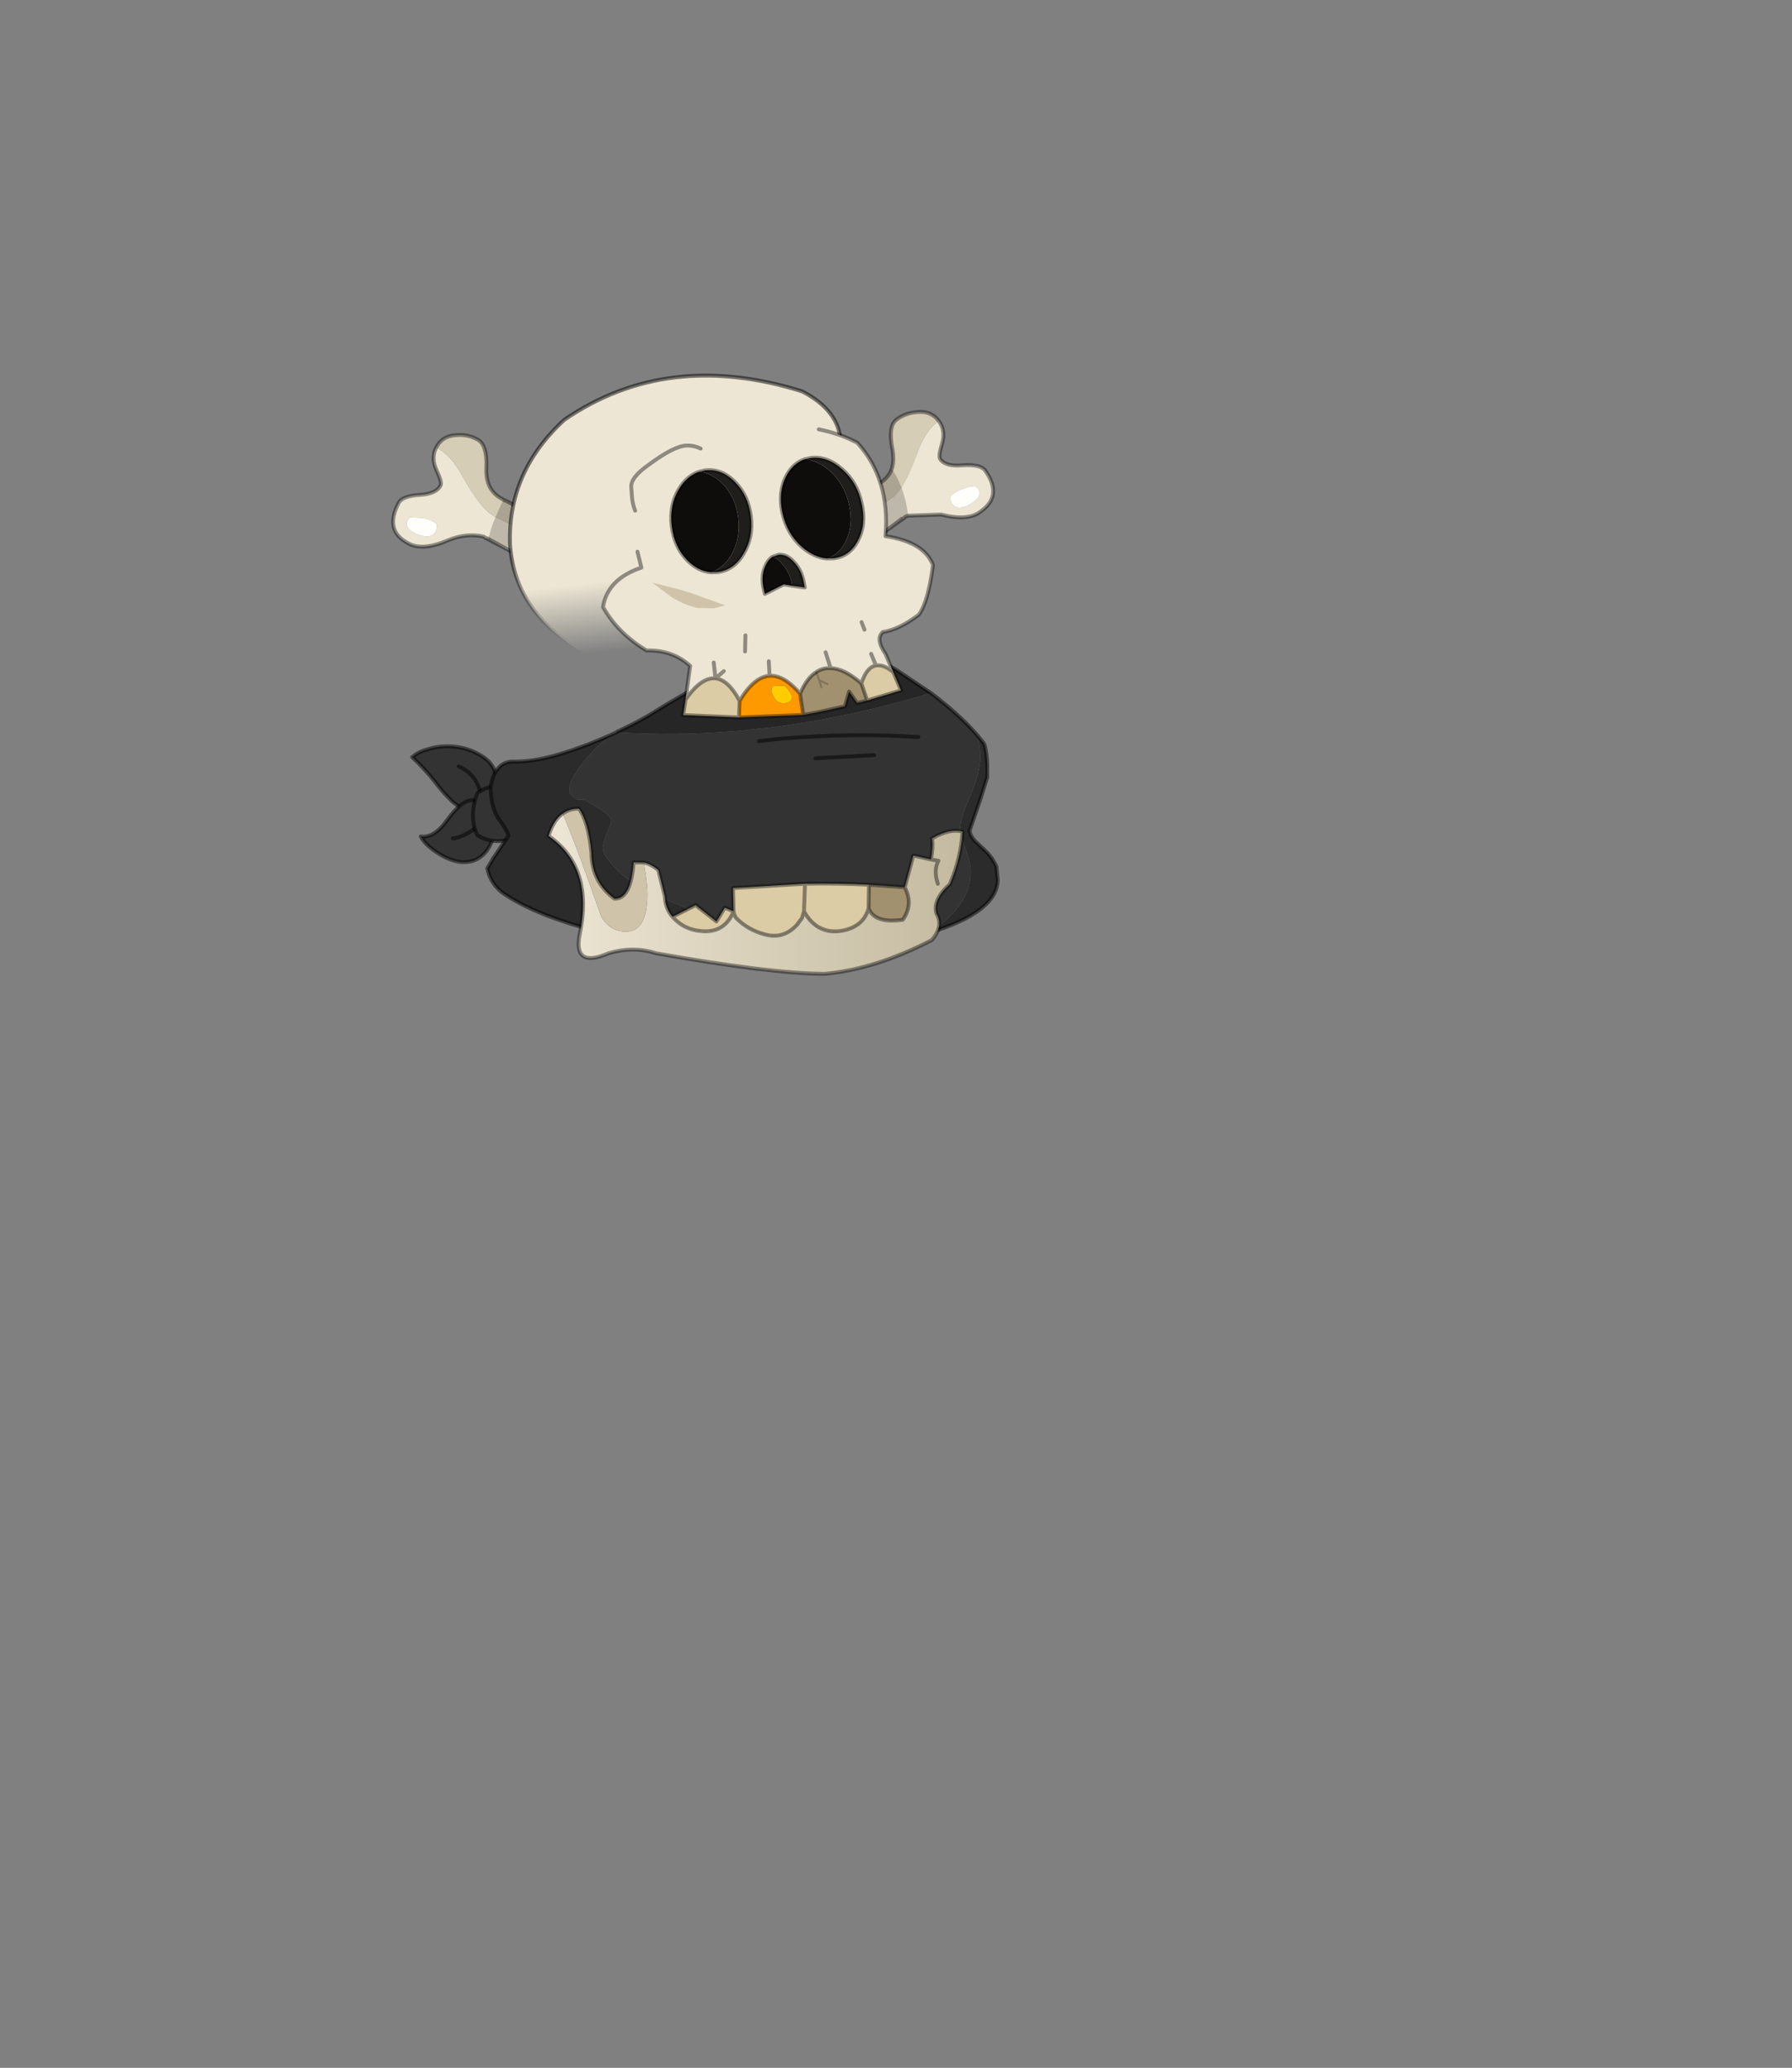 <?xml version="1.0" encoding="UTF-8" standalone="no"?>
<svg xmlns:xlink="http://www.w3.org/1999/xlink" height="531.5px" width="460.6px" xmlns="http://www.w3.org/2000/svg">
  <rect width="100%" height="100%" fill="#808080" stroke="none"/>
  <g transform="matrix(1.0, 0.0, 0.0, 1.0, 193.65, 334.05)">
    <use height="154.75" transform="matrix(1.0, 0.0, 0.0, 1.0, -93.1, -238.0)" width="156.4" xlink:href="#shape0"/>
  </g>
  <defs>
    <g id="shape0" transform="matrix(1.0, 0.0, 0.0, 1.0, 93.1, 238.0)">
      <path d="M-68.9 -195.8 L-69.3 -196.1 Q-73.65 -197.15 -78.45 -195.2 -85.05 -192.35 -88.7 -194.4 -94.95 -197.6 -91.2 -204.75 -90.35 -206.55 -85.75 -206.85 -81.45 -207.1 -80.4 -209.3 -80.0 -210.1 -81.45 -213.2 -82.9 -216.3 -81.55 -219.0 -77.7 -217.15 -74.7 -211.5 -70.1 -203.35 -66.95 -201.55 L-66.3 -201.15 -48.85 -192.75 -47.7 -192.2 -46.5 -184.3 -63.55 -193.0 -68.4 -195.7 -68.6 -195.7 -68.9 -195.8 M-81.45 -198.15 L-81.35 -199.1 Q-81.85 -200.2 -84.85 -200.9 L-88.3 -201.1 Q-88.85 -200.65 -89.1 -199.6 -89.25 -198.65 -88.05 -197.6 -86.75 -196.7 -85.3 -196.35 -82.0 -195.6 -81.45 -198.15" fill="#ede6d4" fill-rule="evenodd" stroke="none"/>
      <path d="M-81.45 -198.15 Q-82.0 -195.6 -85.3 -196.35 -86.75 -196.7 -88.05 -197.6 -89.25 -198.65 -89.1 -199.6 -88.85 -200.65 -88.3 -201.1 L-84.85 -200.9 Q-81.85 -200.2 -81.35 -199.1 L-81.45 -198.15" fill="#fffefa" fill-rule="evenodd" stroke="none"/>
      <path d="M-81.55 -219.0 Q-80.05 -221.95 -76.55 -222.2 -73.45 -222.5 -70.95 -221.1 -68.4 -219.8 -68.65 -213.85 -68.9 -208.1 -64.75 -205.9 L-64.2 -205.55 -63.85 -205.4 -63.55 -205.3 -48.6 -197.6 -47.7 -192.2 -48.85 -192.75 -66.3 -201.15 -66.95 -201.55 Q-70.1 -203.35 -74.7 -211.5 -77.7 -217.15 -81.55 -219.0" fill="#d6cdb6" fill-rule="evenodd" stroke="none"/>
      <path d="M-68.9 -195.8 L-69.3 -196.1 Q-73.65 -197.15 -78.45 -195.2 -85.05 -192.35 -88.7 -194.4 -94.95 -197.6 -91.2 -204.75 -90.35 -206.55 -85.75 -206.85 -81.45 -207.1 -80.4 -209.3 -80.0 -210.1 -81.45 -213.2 -82.9 -216.3 -81.55 -219.0 -80.05 -221.95 -76.55 -222.2 -73.45 -222.5 -70.95 -221.1 -68.4 -219.8 -68.65 -213.85 -68.9 -208.1 -64.75 -205.9 L-64.2 -205.55 -63.85 -205.4 -63.55 -205.3 -48.6 -197.6 M-46.5 -184.3 L-63.55 -193.0 -68.9 -195.8 -68.6 -195.7 -68.4 -195.7 -63.55 -193.0" fill="none" stroke="#000000" stroke-linecap="round" stroke-linejoin="round" stroke-opacity="0.4" stroke-width="1.0"/>
      <path d="M-64.2 -205.55 L-63.85 -205.4 -63.55 -205.3 -48.6 -197.6 -46.5 -184.3 -68.1 -195.55 Q-67.5 -198.3 -66.3 -201.15 L-64.85 -204.35 -64.2 -205.55" fill="#000000" fill-opacity="0.2" fill-rule="evenodd" stroke="none"/>
      <path d="M-69.6 -126.0 L-72.2 -125.55 Q-75.15 -126.0 -77.5 -128.15 -79.85 -130.4 -81.8 -133.05 -84.6 -136.55 -87.7 -139.45 -86.1 -140.8 -84.25 -141.3 -80.3 -142.65 -76.1 -142.05 -72.2 -141.5 -68.9 -139.1 -65.1 -136.1 -66.35 -130.6 -67.15 -127.05 -69.6 -126.0 -69.6 -127.45 -69.75 -128.45 -70.65 -134.9 -75.75 -137.05 -70.65 -134.9 -69.75 -128.45 -69.6 -127.45 -69.6 -126.0" fill="#333333" fill-rule="evenodd" stroke="none"/>
      <path d="M-69.6 -126.0 Q-67.15 -127.05 -66.35 -130.6 -65.1 -136.1 -68.9 -139.1 -72.2 -141.5 -76.1 -142.05 -80.3 -142.65 -84.25 -141.3 -86.1 -140.8 -87.7 -139.45 -84.6 -136.55 -81.8 -133.05 -79.85 -130.4 -77.5 -128.15 -75.15 -126.0 -72.2 -125.55 L-69.6 -126.0 Q-69.6 -127.45 -69.75 -128.45 -70.65 -134.9 -75.75 -137.05" fill="none" stroke="#000000" stroke-linecap="round" stroke-linejoin="round" stroke-opacity="0.502" stroke-width="1.0"/>
      <path d="M-70.05 -123.35 Q-71.3 -120.8 -74.2 -119.5 -76.1 -118.6 -77.25 -118.55 -76.1 -118.6 -74.2 -119.5 -71.3 -120.8 -70.05 -123.35 M-85.5 -119.05 Q-82.05 -118.55 -78.65 -123.35 -75.0 -128.4 -72.15 -128.4 L-72.1 -128.4 Q-70.35 -127.7 -68.7 -126.05 -66.6 -123.9 -66.6 -121.65 -66.6 -117.85 -68.7 -115.2 -70.9 -112.45 -74.35 -112.45 -77.4 -112.45 -81.05 -114.75 -84.35 -116.85 -85.5 -119.05" fill="#333333" fill-rule="evenodd" stroke="none"/>
      <path d="M-77.25 -118.55 Q-76.1 -118.6 -74.2 -119.5 -71.3 -120.8 -70.05 -123.35 M-85.5 -119.05 Q-84.35 -116.85 -81.05 -114.75 -77.4 -112.45 -74.35 -112.45 -70.9 -112.45 -68.7 -115.2 -66.6 -117.85 -66.6 -121.65 -66.6 -123.9 -68.7 -126.05 -70.35 -127.7 -72.1 -128.4 L-72.15 -128.4 Q-75.0 -128.4 -78.65 -123.35 -82.05 -118.55 -85.5 -119.05" fill="none" stroke="#000000" stroke-linecap="round" stroke-linejoin="round" stroke-opacity="0.502" stroke-width="1.0"/>
      <path d="M-70.95 -130.2 Q-65.35 -134.05 -59.3 -130.55 -57.3 -125.55 -58.6 -119.9 -65.55 -116.1 -70.95 -119.35 -73.25 -124.2 -70.95 -130.2" fill="#333333" fill-rule="evenodd" stroke="none"/>
      <path d="M-70.95 -130.2 Q-65.35 -134.05 -59.3 -130.55 -57.3 -125.55 -58.6 -119.9 -65.55 -116.1 -70.95 -119.35 -73.25 -124.2 -70.95 -130.2 Z" fill="none" stroke="#000000" stroke-linecap="round" stroke-linejoin="round" stroke-opacity="0.502" stroke-width="1.0"/>
      <path d="M-35.15 -145.8 Q-20.0 -144.85 -4.5 -146.15 L-4.2 -146.15 1.75 -146.8 3.45 -146.95 7.45 -147.45 Q26.3 -150.15 45.65 -155.9 52.75 -150.55 57.4 -145.25 58.3 -142.5 58.3 -139.6 58.3 -135.4 55.75 -129.5 53.15 -123.65 53.15 -121.2 53.15 -119.25 54.55 -115.75 55.85 -112.15 55.85 -109.9 55.85 -103.2 49.35 -97.45 47.4 -95.7 45.0 -94.25 L43.65 -93.85 Q29.05 -89.75 16.0 -89.75 L14.3 -89.95 10.0 -91.15 Q1.1 -93.85 -13.45 -99.2 -27.15 -104.35 -33.35 -108.85 -38.7 -113.9 -38.7 -116.0 -38.65 -117.55 -37.6 -120.05 -36.5 -122.7 -36.5 -123.0 -36.5 -124.7 -41.9 -127.55 L-42.45 -127.9 -43.55 -128.55 -45.15 -128.55 Q-47.35 -129.7 -47.35 -131.05 -47.3 -133.7 -43.6 -138.25 -40.45 -142.15 -37.9 -143.95 L-35.15 -145.8 M42.4 -144.6 Q25.65 -145.75 7.15 -144.2 L1.45 -143.55 7.15 -144.2 Q25.65 -145.75 42.4 -144.6 M31.0 -139.95 L15.95 -139.15 31.0 -139.95" fill="#333333" fill-rule="evenodd" stroke="none"/>
      <path d="M-35.0 -146.0 L-35.15 -145.8 -37.9 -143.95 Q-40.45 -142.15 -43.6 -138.25 -47.3 -133.7 -47.35 -131.05 -47.35 -129.7 -45.15 -128.55 L-43.55 -128.55 -42.45 -127.9 -41.9 -127.55 Q-36.5 -124.7 -36.5 -123.0 -36.5 -122.7 -37.6 -120.05 -38.65 -117.55 -38.7 -116.0 -38.7 -113.9 -33.35 -108.85 -27.15 -104.35 -13.45 -99.2 1.1 -93.85 10.0 -91.15 L14.3 -89.95 Q-6.55 -86.85 -27.5 -91.5 -32.05 -92.55 -33.6 -93.2 -54.05 -97.5 -64.15 -104.35 -67.55 -106.7 -68.4 -110.85 L-66.9 -113.4 -63.0 -119.2 Q-63.0 -120.15 -65.3 -123.35 -67.55 -126.45 -67.55 -131.9 L-67.0 -134.1 Q-65.6 -138.0 -62.2 -138.3 -56.9 -138.15 -50.3 -140.05 -42.55 -142.4 -35.2 -145.8 L-35.0 -146.0 M57.4 -145.25 L59.2 -143.05 59.45 -142.5 Q59.95 -140.5 60.1 -137.65 L60.1 -134.25 58.4 -128.8 55.6 -120.65 Q55.6 -119.35 57.0 -117.85 L60.0 -115.0 Q61.55 -113.4 62.45 -111.3 L62.8 -107.85 Q62.6 -99.55 45.0 -94.25 47.4 -95.7 49.35 -97.45 55.85 -103.2 55.85 -109.9 55.85 -112.15 54.55 -115.75 53.15 -119.25 53.15 -121.2 53.15 -123.65 55.75 -129.5 58.3 -135.4 58.3 -139.6 58.3 -142.5 57.4 -145.25" fill="#2b2b2b" fill-rule="evenodd" stroke="none"/>
      <path d="M-35.0 -146.0 Q-30.9 -147.85 -27.1 -150.05 -17.4 -156.1 -10.3 -159.65 L-5.4 -162.05 Q1.25 -165.05 7.55 -166.25 23.0 -169.3 36.45 -162.05 L45.65 -155.9 Q26.3 -150.15 7.45 -147.45 L3.45 -146.95 1.75 -146.8 -4.2 -146.15 -4.5 -146.15 Q-20.0 -144.85 -35.15 -145.8 L-35.0 -146.0" fill="#262626" fill-rule="evenodd" stroke="none"/>
      <path d="M45.65 -155.9 L36.45 -162.05 Q23.0 -169.3 7.55 -166.25 1.25 -165.05 -5.4 -162.05 L-10.3 -159.65 Q-17.4 -156.1 -27.1 -150.05 -30.9 -147.85 -35.0 -146.0 L-35.2 -145.8 Q-42.55 -142.4 -50.3 -140.05 -56.9 -138.15 -62.2 -138.3 -65.6 -138.0 -67.0 -134.1 L-67.55 -131.9 Q-67.55 -126.45 -65.3 -123.35 -63.0 -120.15 -63.0 -119.2 L-66.9 -113.4 -68.4 -110.85 Q-67.55 -106.7 -64.15 -104.35 -54.05 -97.5 -33.6 -93.2 -32.05 -92.55 -27.5 -91.5 -6.55 -86.85 14.3 -89.95 L16.0 -89.75 Q29.05 -89.75 43.65 -93.85 L45.0 -94.25 Q62.6 -99.55 62.8 -107.85 L62.45 -111.3 Q61.55 -113.4 60.0 -115.0 L57.0 -117.85 Q55.6 -119.35 55.6 -120.65 L58.4 -128.8 60.1 -134.25 60.1 -137.65 Q59.95 -140.5 59.45 -142.5 L59.2 -143.05 57.4 -145.25 Q52.75 -150.55 45.65 -155.9 M1.45 -143.55 L7.15 -144.2 Q25.65 -145.75 42.4 -144.6 M15.95 -139.15 L31.0 -139.95" fill="none" stroke="#000000" stroke-linecap="round" stroke-linejoin="round" stroke-opacity="0.502" stroke-width="1.0"/>
      <path d="M3.75 -163.85 L3.1 -163.75 Q-0.15 -163.45 -2.1 -166.05 -4.05 -168.65 -3.1 -172.0 -2.1 -175.35 -2.5 -176.05 -3.9 -178.05 -8.4 -177.55 -12.85 -177.3 -14.25 -179.0 -18.95 -185.35 -13.25 -189.45 -9.7 -191.95 -2.85 -190.5 2.55 -189.0 6.7 -191.05 L6.85 -191.4 6.95 -191.2 7.25 -191.3 11.85 -194.75 31.95 -209.55 32.2 -209.65 33.1 -210.3 Q34.9 -211.6 35.6 -213.65 36.25 -215.8 35.7 -218.75 34.55 -224.6 36.85 -226.25 39.1 -227.95 42.3 -228.15 45.7 -228.45 47.65 -225.85 44.15 -223.4 42.05 -217.35 39.95 -211.75 38.05 -208.75 36.9 -207.1 35.95 -206.3 L19.3 -194.8 Q14.5 -191.45 9.65 -187.15 4.4 -182.9 4.0 -181.6 L1.75 -175.0 Q0.9 -170.95 2.4 -167.2 L3.75 -163.85" fill="#d6cdb6" fill-rule="evenodd" stroke="none"/>
      <path d="M3.75 -163.85 L2.4 -167.2 Q0.9 -170.95 1.75 -175.0 L4.0 -181.6 Q4.4 -182.9 9.65 -187.15 14.5 -191.45 19.3 -194.8 L35.95 -206.3 Q36.9 -207.1 38.05 -208.75 39.95 -211.75 42.05 -217.35 44.15 -223.4 47.65 -225.85 49.45 -223.4 48.5 -220.05 47.5 -216.8 48.0 -216.05 49.4 -214.05 53.7 -214.45 58.25 -214.75 59.5 -213.2 64.2 -206.7 58.5 -202.65 55.25 -200.0 48.25 -201.8 L39.75 -201.5 39.05 -201.25 38.7 -200.9 38.4 -200.75 38.2 -200.75 33.8 -197.4 13.45 -182.6 13.05 -182.4 12.25 -181.75 Q8.65 -179.1 9.8 -173.2 10.95 -167.5 8.5 -165.7 6.55 -164.35 3.75 -163.85 M58.1 -207.75 Q57.7 -208.75 57.1 -209.05 56.15 -209.3 53.8 -208.4 50.85 -207.25 50.5 -206.15 L50.75 -205.15 Q51.65 -202.8 54.85 -204.0 56.2 -204.6 57.35 -205.65 58.4 -206.85 58.1 -207.75" fill="#ede6d4" fill-rule="evenodd" stroke="none"/>
      <path d="M58.1 -207.75 Q58.4 -206.85 57.35 -205.65 56.2 -204.6 54.85 -204.0 51.65 -202.8 50.75 -205.15 L50.5 -206.15 Q50.85 -207.25 53.8 -208.4 56.15 -209.3 57.1 -209.05 57.7 -208.75 58.1 -207.75" fill="#fffefa" fill-rule="evenodd" stroke="none"/>
      <path d="M47.65 -225.85 Q45.7 -228.45 42.3 -228.15 39.1 -227.95 36.85 -226.25 34.55 -224.6 35.7 -218.75 36.25 -215.8 35.6 -213.65 34.9 -211.6 33.1 -210.3 L32.2 -209.65 31.95 -209.55 11.85 -194.75 7.25 -191.3 6.95 -191.2 6.85 -191.4 6.7 -191.05 Q2.55 -189.0 -2.85 -190.5 -9.7 -191.95 -13.25 -189.45 -18.95 -185.35 -14.25 -179.0 -12.85 -177.3 -8.4 -177.55 -3.9 -178.05 -2.5 -176.05 -2.1 -175.35 -3.1 -172.0 -4.05 -168.65 -2.1 -166.05 -0.15 -163.45 3.1 -163.75 L3.75 -163.85 Q6.55 -164.35 8.5 -165.7 10.95 -167.5 9.8 -173.2 8.65 -179.1 12.25 -181.75 L13.05 -182.4 13.45 -182.6 33.8 -197.4 38.2 -200.75 38.4 -200.75 38.7 -200.9 33.8 -197.4 M47.65 -225.85 Q49.45 -223.4 48.5 -220.05 47.5 -216.8 48.0 -216.05 49.4 -214.05 53.7 -214.45 58.25 -214.75 59.5 -213.2 64.2 -206.7 58.5 -202.65 55.25 -200.0 48.25 -201.8 L39.75 -201.5 39.05 -201.25 38.7 -200.9 M11.85 -194.75 L6.85 -191.4" fill="none" stroke="#000000" stroke-linecap="round" stroke-linejoin="round" stroke-opacity="0.4" stroke-width="1.0"/>
      <path d="M35.6 -213.65 L37.1 -210.95 38.05 -208.75 Q39.35 -205.25 39.75 -201.5 L39.05 -201.25 38.7 -200.9 38.4 -200.75 38.2 -200.75 13.45 -182.6 13.05 -182.4 12.25 -181.75 Q8.65 -179.1 9.8 -173.2 10.95 -167.5 8.5 -165.7 6.55 -164.35 3.75 -163.85 L3.1 -163.75 Q-0.15 -163.45 -2.1 -166.05 -4.05 -168.65 -3.1 -172.0 -2.1 -175.35 -2.5 -176.05 -3.9 -178.05 -8.4 -177.55 -12.85 -177.3 -14.25 -179.0 -18.95 -185.35 -13.25 -189.45 -9.7 -191.95 -2.85 -190.5 2.55 -189.0 6.7 -191.05 L6.85 -191.4 6.95 -191.2 7.25 -191.3 31.95 -209.55 32.2 -209.65 33.1 -210.3 Q34.9 -211.6 35.6 -213.65" fill="#000000" fill-opacity="0.2" fill-rule="evenodd" stroke="none"/>
      <path d="M22.4 -220.55 Q29.05 -196.05 19.15 -178.05 -10.45 -156.45 -42.35 -165.5 -61.3 -176.05 -62.55 -193.95 -63.3 -212.65 -48.6 -226.15 -22.1 -244.3 12.55 -233.45 22.05 -228.5 22.4 -220.55" fill="url(#gradient0)" fill-rule="evenodd" stroke="none"/>
      <path d="M22.4 -220.55 Q29.05 -196.05 19.15 -178.05 -10.45 -156.45 -42.35 -165.5 -61.3 -176.05 -62.55 -193.95 -63.3 -212.65 -48.6 -226.15 -22.1 -244.3 12.55 -233.45 22.05 -228.5 22.4 -220.55 Z" fill="none" stroke="url(#gradient1)" stroke-linecap="round" stroke-linejoin="round" stroke-width="1.0"/>
      <path d="M16.8 -223.7 Q22.45 -222.55 26.75 -220.2 35.2 -210.8 33.95 -196.25 43.95 -194.7 46.15 -188.8 44.95 -179.35 42.5 -176.05 37.4 -172.2 33.25 -171.6 31.3 -169.8 33.95 -165.95 L35.95 -161.3 Q33.45 -163.35 31.5 -163.0 29.1 -162.6 27.75 -158.4 23.35 -162.25 19.85 -162.3 17.8 -162.45 16.15 -161.3 13.7 -159.8 12.0 -155.75 7.85 -160.6 4.15 -160.35 0.15 -160.1 -3.55 -153.9 -6.4 -159.3 -9.75 -159.7 -13.4 -160.05 -17.45 -154.25 L-16.25 -162.9 Q-20.8 -167.05 -27.45 -166.85 -34.9 -171.3 -38.65 -178.05 -37.5 -185.25 -28.8 -188.15 L-29.8 -192.25 Q-34.75 -218.1 -4.75 -223.7 7.75 -225.45 16.8 -223.7 M28.55 -172.2 L27.8 -174.15 28.55 -172.2 M30.25 -166.0 L31.5 -163.0 30.25 -166.0 M-2.15 -166.6 L-2.05 -170.75 -2.15 -166.6 M3.95 -164.1 L4.15 -160.35 3.95 -164.1 M18.55 -166.4 L19.85 -162.3 18.55 -166.4 M-7.6 -161.55 L-9.75 -159.7 -10.2 -163.75 -9.75 -159.7 -7.6 -161.55" fill="#ede6d4" fill-rule="evenodd" stroke="none"/>
      <path d="M12.8 -150.3 L-3.7 -149.65 -3.55 -153.9 Q0.15 -160.1 4.15 -160.35 7.85 -160.6 12.0 -155.75 L12.8 -150.3 M4.65 -156.05 L5.4 -154.55 Q6.45 -153.1 8.05 -153.3 10.1 -153.55 9.9 -155.25 L9.1 -156.6 8.05 -157.85 5.15 -157.75 Q4.5 -157.1 4.65 -156.05" fill="#ff9900" fill-rule="evenodd" stroke="none"/>
      <path d="M4.65 -156.05 Q4.5 -157.1 5.15 -157.75 L8.05 -157.85 9.1 -156.6 9.9 -155.25 Q10.1 -153.55 8.05 -153.3 6.45 -153.1 5.4 -154.55 L4.65 -156.05" fill="#ffcc00" fill-rule="evenodd" stroke="none"/>
      <path d="M35.95 -161.3 L37.95 -156.6 29.25 -154.0 27.75 -158.4 Q29.1 -162.6 31.5 -163.0 33.45 -163.35 35.95 -161.3 M-3.7 -149.65 L-18.05 -150.25 -17.45 -154.25 Q-13.4 -160.05 -9.75 -159.7 -6.4 -159.3 -3.55 -153.9 L-3.7 -149.65" fill="#dbcca6" fill-rule="evenodd" stroke="none"/>
      <path d="M29.25 -154.0 L26.65 -153.35 24.6 -156.3 23.5 -152.5 15.9 -150.85 12.8 -150.3 12.0 -155.75 Q13.7 -159.8 16.15 -161.3 17.8 -162.45 19.85 -162.3 23.35 -162.25 27.75 -158.4 L29.25 -154.0 M19.05 -158.2 L16.9 -159.25 16.15 -161.3 16.9 -159.25 19.05 -158.2 M17.5 -157.35 L16.9 -159.25 17.5 -157.35" fill="#a1916f" fill-rule="evenodd" stroke="none"/>
      <path d="M16.8 -223.7 Q22.45 -222.55 26.75 -220.2 35.2 -210.8 33.95 -196.25 43.95 -194.7 46.15 -188.8 44.95 -179.35 42.5 -176.05 37.4 -172.2 33.25 -171.6 31.3 -169.8 33.95 -165.95 L35.95 -161.3 37.95 -156.6 29.25 -154.0 26.65 -153.35 24.6 -156.3 23.5 -152.5 15.9 -150.85 12.8 -150.3 -3.7 -149.65 -18.05 -150.25 -17.45 -154.25 -16.25 -162.9 Q-20.8 -167.05 -27.45 -166.85 -34.9 -171.3 -38.65 -178.05 -37.5 -185.25 -28.8 -188.15 L-29.8 -192.25 M27.8 -174.15 L28.55 -172.2 M27.75 -158.4 Q29.1 -162.6 31.5 -163.0 L30.25 -166.0 M29.25 -154.0 L27.75 -158.4 Q23.35 -162.25 19.85 -162.3 17.8 -162.45 16.15 -161.3 13.7 -159.8 12.0 -155.75 L12.8 -150.3 M35.95 -161.3 Q33.45 -163.35 31.5 -163.0 M-2.05 -170.75 L-2.15 -166.6 M-3.55 -153.9 Q0.15 -160.1 4.15 -160.35 L3.95 -164.1 M-3.7 -149.65 L-3.55 -153.9 Q-6.4 -159.3 -9.75 -159.7 -13.4 -160.05 -17.45 -154.25 M19.85 -162.3 L18.55 -166.4 M4.15 -160.35 Q7.85 -160.6 12.0 -155.75 M-10.2 -163.75 L-9.75 -159.7 -7.6 -161.55" fill="none" stroke="#000000" stroke-linecap="round" stroke-linejoin="round" stroke-opacity="0.4" stroke-width="1.0"/>
      <path d="M16.15 -161.3 L16.9 -159.25 19.05 -158.2 M16.9 -159.25 L17.5 -157.35" fill="none" stroke="#000000" stroke-linecap="round" stroke-linejoin="round" stroke-opacity="0.2" stroke-width="0.5"/>
      <path d="M9.95 -183.5 L9.9 -184.0 Q9.3 -187.1 7.35 -189.15 6.2 -190.55 4.95 -190.95 L6.45 -191.45 Q8.55 -191.7 10.45 -189.55 12.4 -187.5 12.95 -184.35 L13.2 -183.05 9.95 -183.5" fill="#1f1e1b" fill-rule="evenodd" stroke="none"/>
      <path d="M4.95 -190.95 Q6.2 -190.55 7.35 -189.15 9.3 -187.1 9.9 -184.0 L9.95 -183.5 7.8 -183.85 2.95 -181.4 2.7 -182.4 2.55 -183.1 Q1.95 -186.25 3.1 -188.65 3.8 -190.25 4.95 -190.95" fill="#0f0d0c" fill-rule="evenodd" stroke="none"/>
      <path d="M9.95 -183.5 L13.2 -183.05 12.95 -184.35 Q12.4 -187.5 10.45 -189.55 8.55 -191.7 6.45 -191.45 L4.95 -190.95 Q3.8 -190.25 3.1 -188.65 1.95 -186.25 2.55 -183.1 L2.7 -182.4 2.95 -181.4 7.8 -183.85 9.95 -183.5 Z" fill="none" stroke="#000000" stroke-linecap="round" stroke-linejoin="round" stroke-opacity="0.4" stroke-width="1.0"/>
      <path d="M-30.4 -202.8 Q-31.0 -204.3 -31.2 -206.1 L-31.4 -208.9 Q-31.55 -211.35 -26.9 -214.6 -22.4 -217.95 -19.5 -219.0 -16.65 -220.2 -13.55 -218.75 -12.25 -218.2 -11.1 -217.25 L-10.55 -216.8 Q-7.6 -214.35 -6.7 -210.7 L-6.4 -209.05 Q-5.8 -203.95 -9.05 -199.95 -11.8 -196.5 -15.95 -195.6 L-17.1 -195.35 -17.3 -195.3 -17.4 -195.3 -18.2 -195.2 Q-21.5 -195.1 -24.3 -196.4 L-24.6 -196.55 Q-25.7 -197.05 -26.65 -197.85 L-27.45 -198.45 Q-29.45 -200.35 -30.4 -202.8" fill="#ede6d4" fill-rule="evenodd" stroke="none"/>
      <path d="M-30.4 -202.8 Q-31.0 -204.3 -31.2 -206.1 L-31.4 -208.9 Q-31.55 -211.35 -26.9 -214.6 -22.4 -217.95 -19.5 -219.0 -16.65 -220.2 -13.55 -218.75" fill="none" stroke="#000000" stroke-linecap="round" stroke-linejoin="round" stroke-opacity="0.4" stroke-width="1.0"/>
      <path d="M-13.95 -212.8 L-12.4 -213.15 Q-8.15 -213.65 -4.75 -210.15 -1.3 -206.7 -0.65 -201.3 0.0 -195.85 -2.55 -191.7 -5.0 -187.5 -9.25 -187.0 L-10.9 -186.95 Q-7.8 -187.95 -5.75 -191.3 -3.25 -195.45 -3.9 -200.9 -4.55 -206.3 -7.95 -209.75 -10.75 -212.5 -13.95 -212.8" fill="#1f1e1b" fill-rule="evenodd" stroke="none"/>
      <path d="M-13.95 -212.8 Q-10.75 -212.5 -7.95 -209.75 -4.55 -206.3 -3.9 -200.9 -3.25 -195.45 -5.75 -191.3 -7.8 -187.95 -10.9 -186.95 -14.1 -187.2 -16.9 -189.95 -20.35 -193.4 -21.0 -198.85 -21.65 -204.25 -19.1 -208.4 -17.05 -211.75 -13.95 -212.8" fill="#0f0d0c" fill-rule="evenodd" stroke="none"/>
      <path d="M-10.9 -186.95 L-9.25 -187.0 Q-5.0 -187.5 -2.55 -191.7 0.0 -195.85 -0.65 -201.3 -1.3 -206.7 -4.75 -210.15 -8.15 -213.65 -12.4 -213.15 L-13.95 -212.8 Q-17.05 -211.75 -19.1 -208.4 -21.65 -204.25 -21.0 -198.85 -20.35 -193.4 -16.9 -189.95 -14.1 -187.2 -10.9 -186.95 Z" fill="none" stroke="#000000" stroke-linecap="round" stroke-linejoin="round" stroke-opacity="0.4" stroke-width="1.0"/>
      <path d="M18.95 -190.5 Q21.95 -191.5 23.65 -194.8 25.8 -198.9 24.6 -204.3 23.45 -209.65 19.6 -213.05 16.5 -215.75 13.2 -216.0 L14.8 -216.35 Q19.0 -216.85 22.85 -213.4 26.7 -210.0 27.8 -204.7 29.05 -199.3 26.9 -195.2 24.8 -191.05 20.6 -190.55 L18.95 -190.5" fill="#1f1e1b" fill-rule="evenodd" stroke="none"/>
      <path d="M13.2 -216.0 Q16.5 -215.75 19.6 -213.05 23.45 -209.65 24.6 -204.3 25.8 -198.9 23.65 -194.8 21.95 -191.5 18.95 -190.5 15.65 -190.75 12.5 -193.45 8.65 -196.85 7.45 -202.25 6.3 -207.6 8.45 -211.7 10.2 -215.0 13.2 -216.0" fill="#0f0d0c" fill-rule="evenodd" stroke="none"/>
      <path d="M13.2 -216.0 Q10.2 -215.0 8.45 -211.7 6.3 -207.6 7.45 -202.25 8.65 -196.85 12.5 -193.45 15.65 -190.75 18.95 -190.5 L20.6 -190.55 Q24.8 -191.05 26.9 -195.2 29.05 -199.3 27.8 -204.7 26.7 -210.0 22.85 -213.4 19.0 -216.85 14.8 -216.35 L13.2 -216.0 Z" fill="none" stroke="#000000" stroke-linecap="round" stroke-linejoin="round" stroke-opacity="0.4" stroke-width="1.0"/>
      <path d="M-7.25 -178.45 L-10.2 -177.7 -14.45 -177.8 Q-18.35 -178.75 -21.5 -180.9 L-26.0 -184.3 -21.05 -183.05 Q-17.25 -182.15 -14.05 -180.9 L-7.25 -178.45" fill="#cfc4a9" fill-rule="evenodd" stroke="none"/>
      <path d="M29.6 -100.6 Q28.25 -95.65 22.3 -94.75 16.25 -94.0 13.0 -99.8 L12.5 -98.1 11.15 -96.3 Q7.7 -92.6 3.05 -93.85 -1.4 -95.0 -4.45 -98.1 -5.0 -98.9 -5.1 -99.8 -5.25 -99.3 -5.5 -98.9 -7.95 -94.15 -13.55 -94.75 -17.95 -95.15 -20.8 -98.4 L-14.85 -101.4 -9.5 -97.2 -7.35 -100.75 -5.1 -99.8 -5.25 -105.8 13.25 -106.9 Q21.5 -107.05 29.7 -106.65 L29.6 -100.6 M13.0 -99.8 L13.25 -106.9 13.0 -99.8" fill="#dbcca6" fill-rule="evenodd" stroke="none"/>
      <path d="M29.7 -106.65 L38.9 -106.0 Q41.2 -101.6 38.4 -97.65 31.15 -96.6 29.6 -100.6 L29.7 -106.65" fill="#a1916f" fill-rule="evenodd" stroke="none"/>
      <path d="M-28.2 -112.35 L-27.9 -110.6 Q-27.25 -106.55 -27.25 -104.2 -27.25 -94.6 -32.8 -94.6 -37.0 -94.6 -39.2 -98.65 L-42.25 -107.3 Q-46.05 -117.85 -49.0 -124.95 -47.2 -126.25 -44.85 -126.2 -42.45 -122.95 -41.65 -114.95 -41.6 -107.35 -35.7 -103.05 -31.45 -102.95 -30.8 -112.4 L-28.2 -112.35" fill="#cfc4a9" fill-rule="evenodd" stroke="none"/>
      <path d="M-20.8 -98.4 Q-17.95 -95.15 -13.55 -94.75 -7.95 -94.15 -5.5 -98.9 -5.25 -99.3 -5.1 -99.8 -5.0 -98.9 -4.45 -98.1 -1.4 -95.0 3.05 -93.85 7.7 -92.6 11.15 -96.3 L12.5 -98.1 13.0 -99.8 Q16.25 -94.0 22.3 -94.75 28.25 -95.65 29.6 -100.6 31.15 -96.6 38.4 -97.65 41.2 -101.6 38.9 -106.0 L41.1 -114.15 45.65 -113.15 Q46.25 -116.75 45.9 -118.55 50.5 -121.2 53.75 -120.3 53.35 -113.55 50.5 -106.8 46.0 -102.8 47.05 -99.2 48.95 -96.1 45.9 -92.45 31.35 -84.9 18.3 -83.75 4.35 -83.8 -25.1 -89.05 -30.8 -90.9 -37.2 -89.05 -46.4 -85.05 -44.65 -93.9 -41.0 -111.1 -52.65 -119.2 -51.35 -123.35 -49.0 -124.95 -46.05 -117.85 -42.25 -107.3 L-39.2 -98.65 Q-37.0 -94.6 -32.8 -94.6 -27.25 -94.6 -27.25 -104.2 -27.25 -106.55 -27.9 -110.6 L-28.2 -112.35 Q-26.25 -111.95 -24.45 -110.4 L-22.75 -103.55 Q-22.7 -100.95 -21.2 -98.9 L-20.8 -98.4 M47.4 -106.9 Q46.25 -110.4 47.55 -112.8 L45.65 -113.15 47.55 -112.8 Q46.25 -110.4 47.4 -106.9" fill="url(#gradient2)" fill-rule="evenodd" stroke="none"/>
      <path d="M29.6 -100.6 Q28.25 -95.65 22.3 -94.75 16.25 -94.0 13.0 -99.8 L12.5 -98.1 11.15 -96.3 Q7.7 -92.6 3.05 -93.85 -1.4 -95.0 -4.45 -98.1 -5.0 -98.9 -5.1 -99.8 -5.25 -99.3 -5.5 -98.9 -7.95 -94.15 -13.55 -94.75 -17.95 -95.15 -20.8 -98.4 L-21.2 -98.9 Q-22.7 -100.95 -22.75 -103.55 L-24.45 -110.4 Q-26.25 -111.95 -28.2 -112.35 L-30.8 -112.4 Q-31.45 -102.95 -35.7 -103.05 -41.6 -107.35 -41.65 -114.95 -42.45 -122.95 -44.85 -126.2 -47.2 -126.25 -49.0 -124.95 -51.35 -123.35 -52.65 -119.2 -41.0 -111.1 -44.65 -93.9 -46.4 -85.05 -37.2 -89.05 -30.8 -90.9 -25.1 -89.05 4.35 -83.8 18.3 -83.75 31.35 -84.9 45.9 -92.45 48.95 -96.1 47.05 -99.2 46.0 -102.8 50.5 -106.8 53.35 -113.55 53.75 -120.3 50.5 -121.2 45.9 -118.55 46.25 -116.75 45.65 -113.15 L47.55 -112.8 Q46.25 -110.4 47.4 -106.9 M-20.8 -98.4 L-14.85 -101.4 -9.5 -97.2 -7.35 -100.75 -5.1 -99.8 -5.25 -105.8 13.25 -106.9 Q21.5 -107.05 29.7 -106.65 L38.9 -106.0 41.1 -114.15 45.65 -113.15 M13.25 -106.9 L13.0 -99.8 M29.7 -106.65 L29.6 -100.6 Q31.15 -96.6 38.4 -97.65 41.2 -101.6 38.9 -106.0" fill="none" stroke="#000000" stroke-linecap="round" stroke-linejoin="round" stroke-opacity="0.4" stroke-width="1.0"/>
    </g>
    <linearGradient gradientTransform="matrix(0.001, 0.011, -0.045, 0.005, -13.85, -178.2)" gradientUnits="userSpaceOnUse" id="gradient0" spreadMethod="pad" x1="-819.2" x2="819.2">
      <stop offset="0.0" stop-color="#ede6d4"/>
      <stop offset="1.0" stop-color="#ede6d4" stop-opacity="0.0"/>
    </linearGradient>
    <linearGradient gradientTransform="matrix(0.002, 0.014, -0.046, 0.005, -15.8, -183.55)" gradientUnits="userSpaceOnUse" id="gradient1" spreadMethod="pad" x1="-819.2" x2="819.2">
      <stop offset="0.0" stop-color="#000000" stop-opacity="0.502"/>
      <stop offset="1.0" stop-color="#000000" stop-opacity="0.0"/>
    </linearGradient>
    <linearGradient gradientTransform="matrix(0.065, 0.0, 0.0, 0.025, 0.55, -104.35)" gradientUnits="userSpaceOnUse" id="gradient2" spreadMethod="pad" x1="-819.2" x2="819.2">
      <stop offset="0.0" stop-color="#ede6d4"/>
      <stop offset="1.0" stop-color="#c4baa0"/>
    </linearGradient>
  </defs>
</svg>
